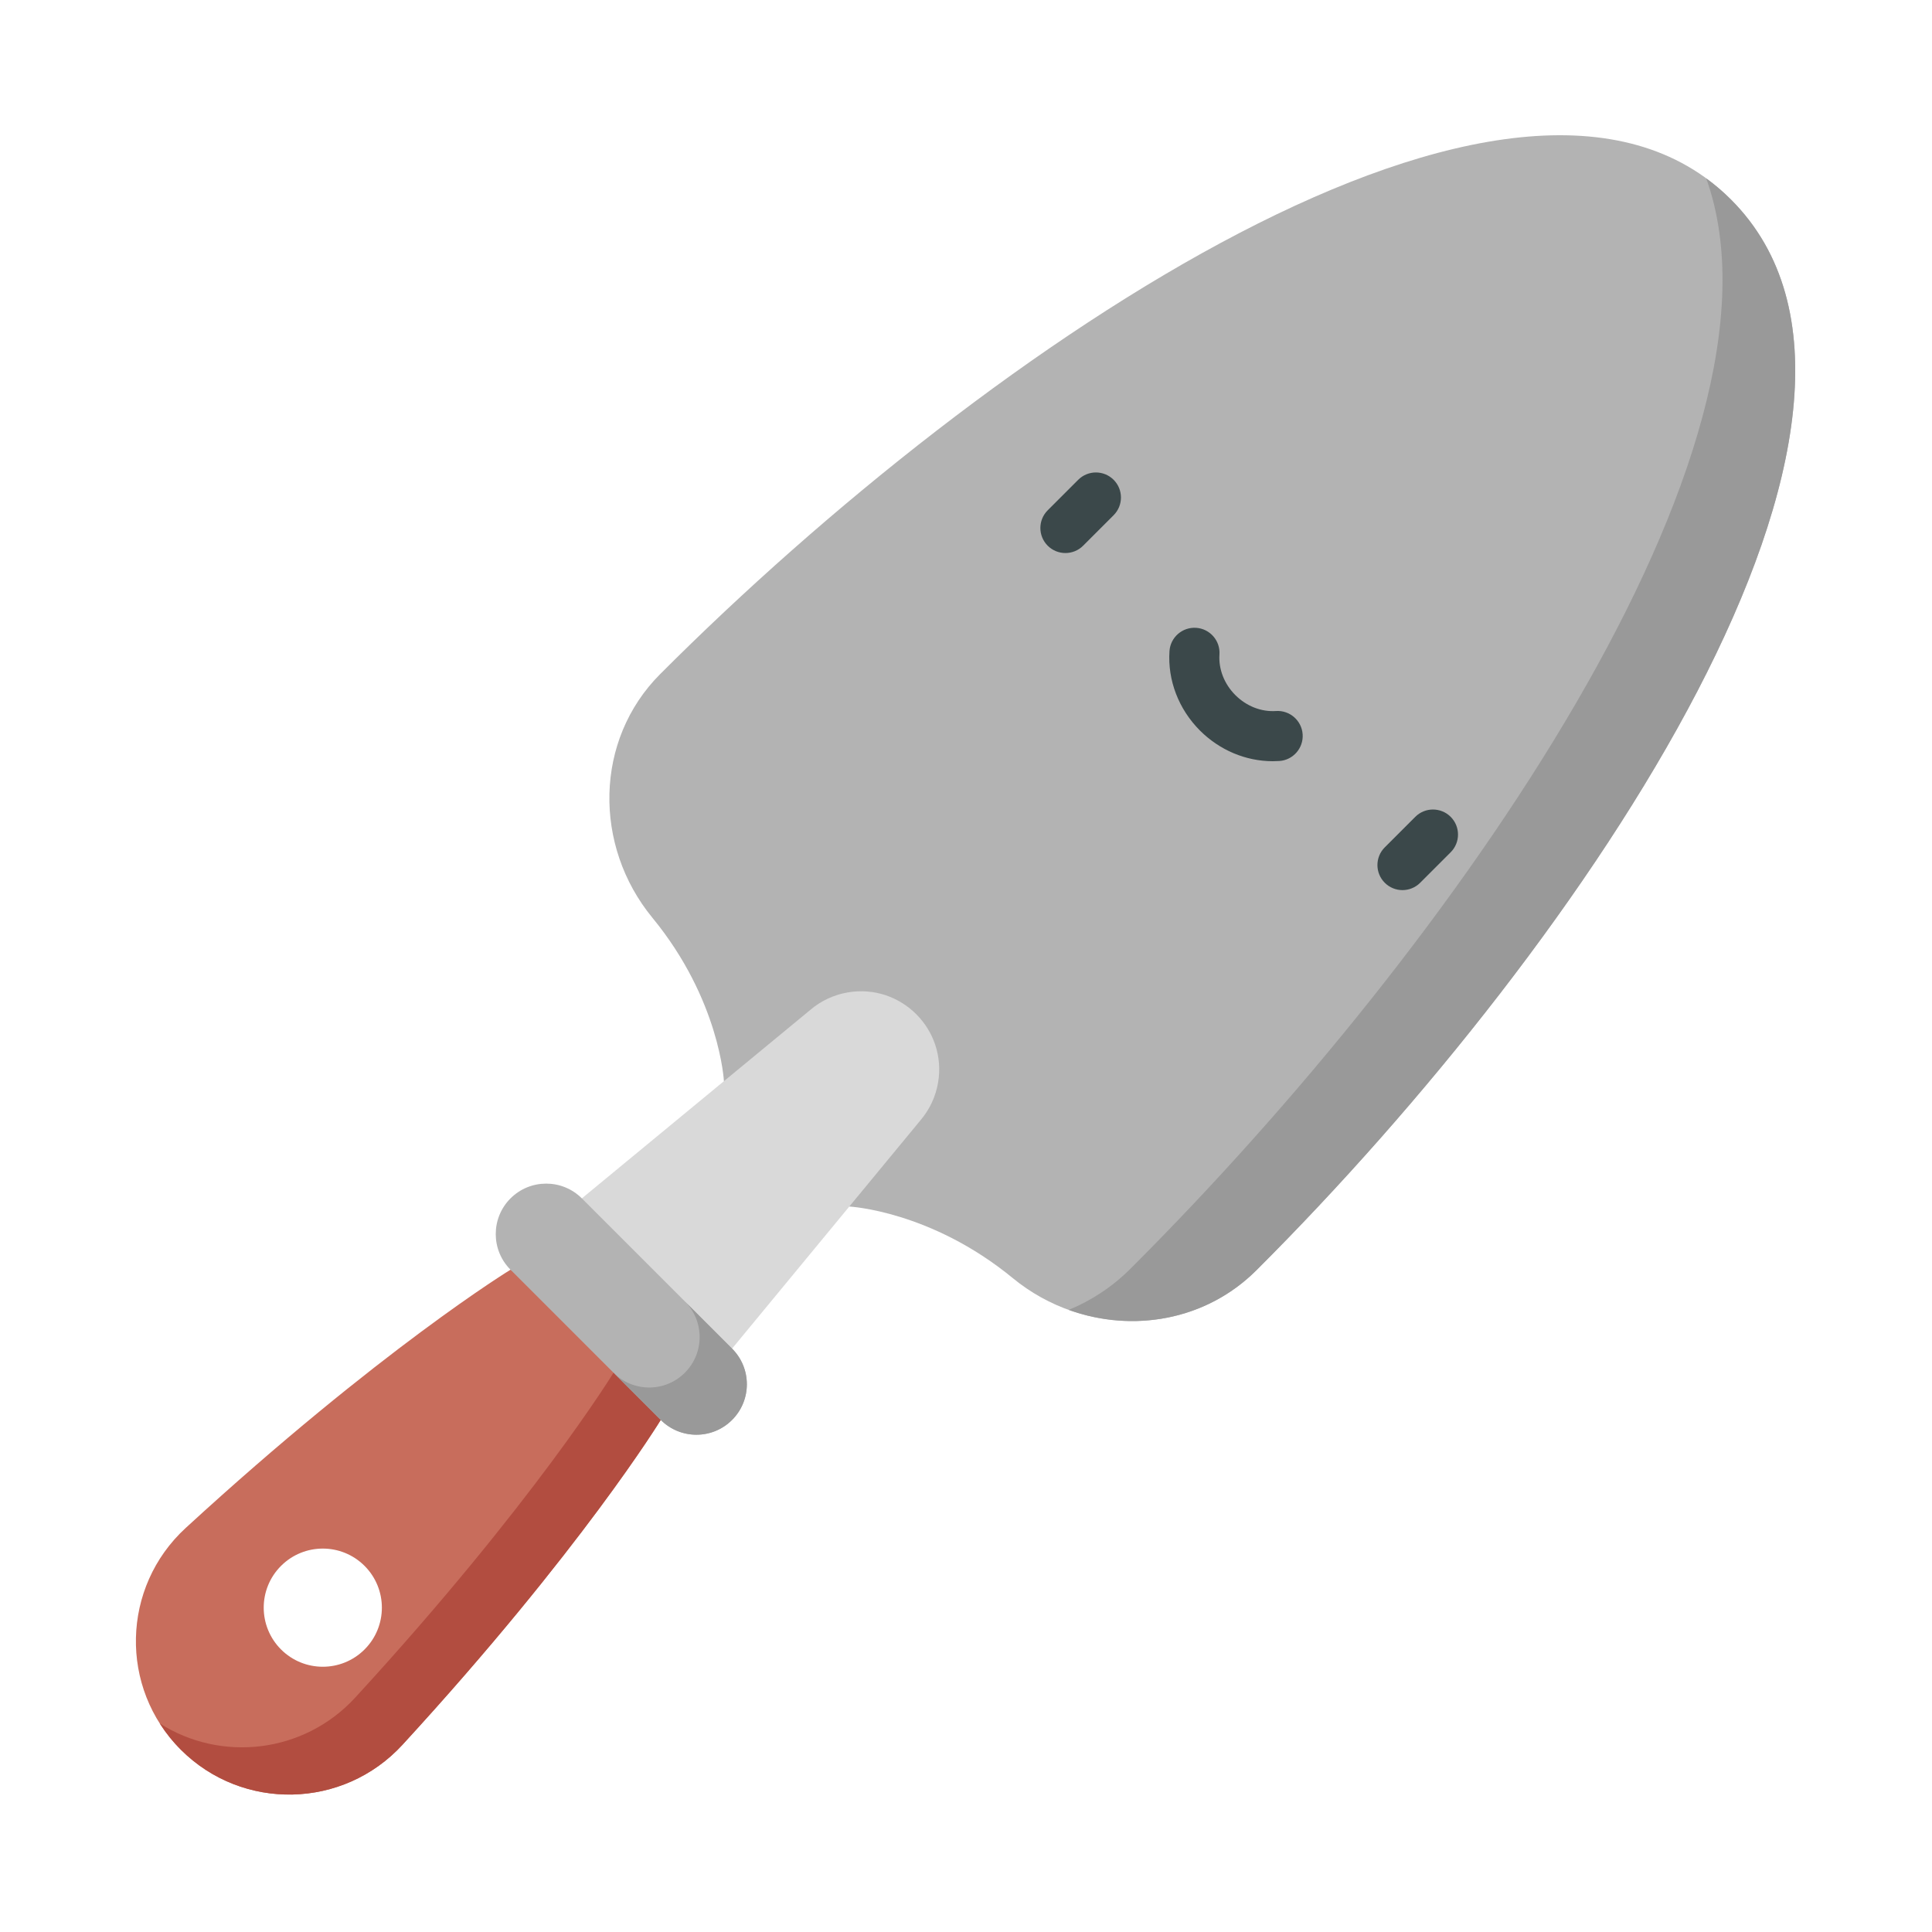 <?xml version="1.0" encoding="UTF-8"?>
<svg width="100px" height="100px" viewBox="0 0 100 100" version="1.1" xmlns="http://www.w3.org/2000/svg" xmlns:xlink="http://www.w3.org/1999/xlink">
    <!-- Generator: Sketch 51.1 (57501) - http://www.bohemiancoding.com/sketch -->
    <title>024-shovel</title>
    <desc>Created with Sketch.</desc>
    <defs></defs>
    <g id="024-shovel" stroke="none" stroke-width="1" fill="none" fill-rule="evenodd">
        <rect id="Rectangle" x="0" y="0" width="100" height="100"></rect>
        <g transform="translate(7, 7)" fill-rule="nonzero">
            <path d="M82.593,3.327 C71.568,-7.697 44.242,10.789 27.169,27.892 C23.763,31.303 23.708,36.78 26.769,40.504 C30.258,44.75 30.47,48.961 30.47,48.961 L36.959,55.45 C36.959,55.45 41.17,55.662 45.416,59.151 C49.14,62.212 54.617,62.157 58.028,58.752 C75.131,41.679 93.618,14.352 82.593,3.327 Z" id="Shape" fill="#B3B3B3"></path>
            <path d="M82.593,3.327 C82.189,2.923 81.762,2.56 81.315,2.233 C86.29,16.175 68.294,41.917 51.509,58.672 C50.567,59.613 49.48,60.321 48.317,60.8 C51.627,61.995 55.427,61.348 58.028,58.752 C75.131,41.679 93.618,14.352 82.593,3.327 Z" id="Shape" fill="#999999"></path>
            <path d="M40.64,50.99 C41.115,50.434 41.431,49.76 41.554,49.039 C42.023,46.287 39.633,43.897 36.881,44.367 C36.16,44.489 35.486,44.805 34.931,45.281 L23.116,55.028 L25.158,60.762 L30.892,62.804 L40.64,50.99 Z" id="Shape" fill="#D9D9D9"></path>
            <path d="M26.923,62.01 L19.424,58.72 C19.424,58.72 12.692,62.833 2.613,72.086 C-0.72,75.146 -0.841,80.363 2.358,83.562 C5.558,86.762 10.775,86.64 13.834,83.307 C23.087,73.228 27.2,66.495 27.2,66.495 L26.923,62.01 Z M11.87,78.375 C10.676,79.569 8.74,79.569 7.546,78.375 C6.352,77.18 6.351,75.244 7.546,74.05 C8.74,72.856 10.676,72.856 11.87,74.05 C13.064,75.245 13.064,77.181 11.87,78.375 Z" id="Shape" fill="#C86D5C"></path>
            <path d="M13.834,83.307 C23.087,73.229 27.2,66.496 27.2,66.496 L26.922,62.01 L24.566,60.976 L24.756,64.052 C24.756,64.052 20.643,70.785 11.39,80.863 C8.732,83.759 4.447,84.229 1.27,82.206 C1.576,82.687 1.938,83.142 2.358,83.563 C5.557,86.762 10.774,86.641 13.834,83.307 Z" id="Shape" fill="#B24D40"></path>
            <g id="Group" transform="translate(46.826, 17.445)" fill="#3B484A">
                <path d="M1.319,4.18 C0.988,4.18 0.656,4.054 0.403,3.801 C-0.103,3.294 -0.103,2.474 0.403,1.968 L1.982,0.389 C2.488,-0.117 3.309,-0.117 3.815,0.389 C4.321,0.895 4.321,1.716 3.815,2.222 L2.236,3.801 C1.983,4.054 1.651,4.18 1.319,4.18 Z" id="Shape"></path>
                <path d="M18.766,21.627 C18.434,21.627 18.102,21.5 17.849,21.247 C17.343,20.741 17.343,19.92 17.849,19.414 L19.428,17.835 C19.934,17.329 20.755,17.329 21.261,17.835 C21.767,18.341 21.767,19.162 21.261,19.668 L19.682,21.247 C19.429,21.5 19.098,21.627 18.766,21.627 Z" id="Shape"></path>
                <path d="M12.051,14.955 C10.661,14.955 9.304,14.387 8.283,13.367 C7.18,12.263 6.605,10.765 6.706,9.257 C6.754,8.543 7.372,8.004 8.086,8.051 C8.801,8.099 9.341,8.717 9.293,9.431 C9.241,10.193 9.542,10.959 10.116,11.534 C10.691,12.108 11.458,12.409 12.219,12.357 C12.932,12.31 13.551,12.85 13.599,13.564 C13.646,14.278 13.106,14.896 12.392,14.944 C12.279,14.951 12.165,14.955 12.051,14.955 Z" id="Shape"></path>
            </g>
            <path d="M30.892,62.804 L23.117,55.028 C22.097,54.009 20.444,54.009 19.424,55.028 C18.405,56.048 18.405,57.701 19.424,58.72 L27.2,66.496 C28.22,67.516 29.873,67.516 30.892,66.496 C31.912,65.476 31.912,63.823 30.892,62.804 Z" id="Shape" fill="#B3B3B3"></path>
            <path d="M30.892,62.804 L28.448,60.36 C29.468,61.38 29.468,63.032 28.448,64.052 C27.429,65.072 25.776,65.072 24.756,64.052 L27.2,66.496 C28.22,67.516 29.873,67.516 30.892,66.496 C31.912,65.476 31.912,63.823 30.892,62.804 Z" id="Shape" fill="#999999"></path>
        </g>
    </g>
</svg>
